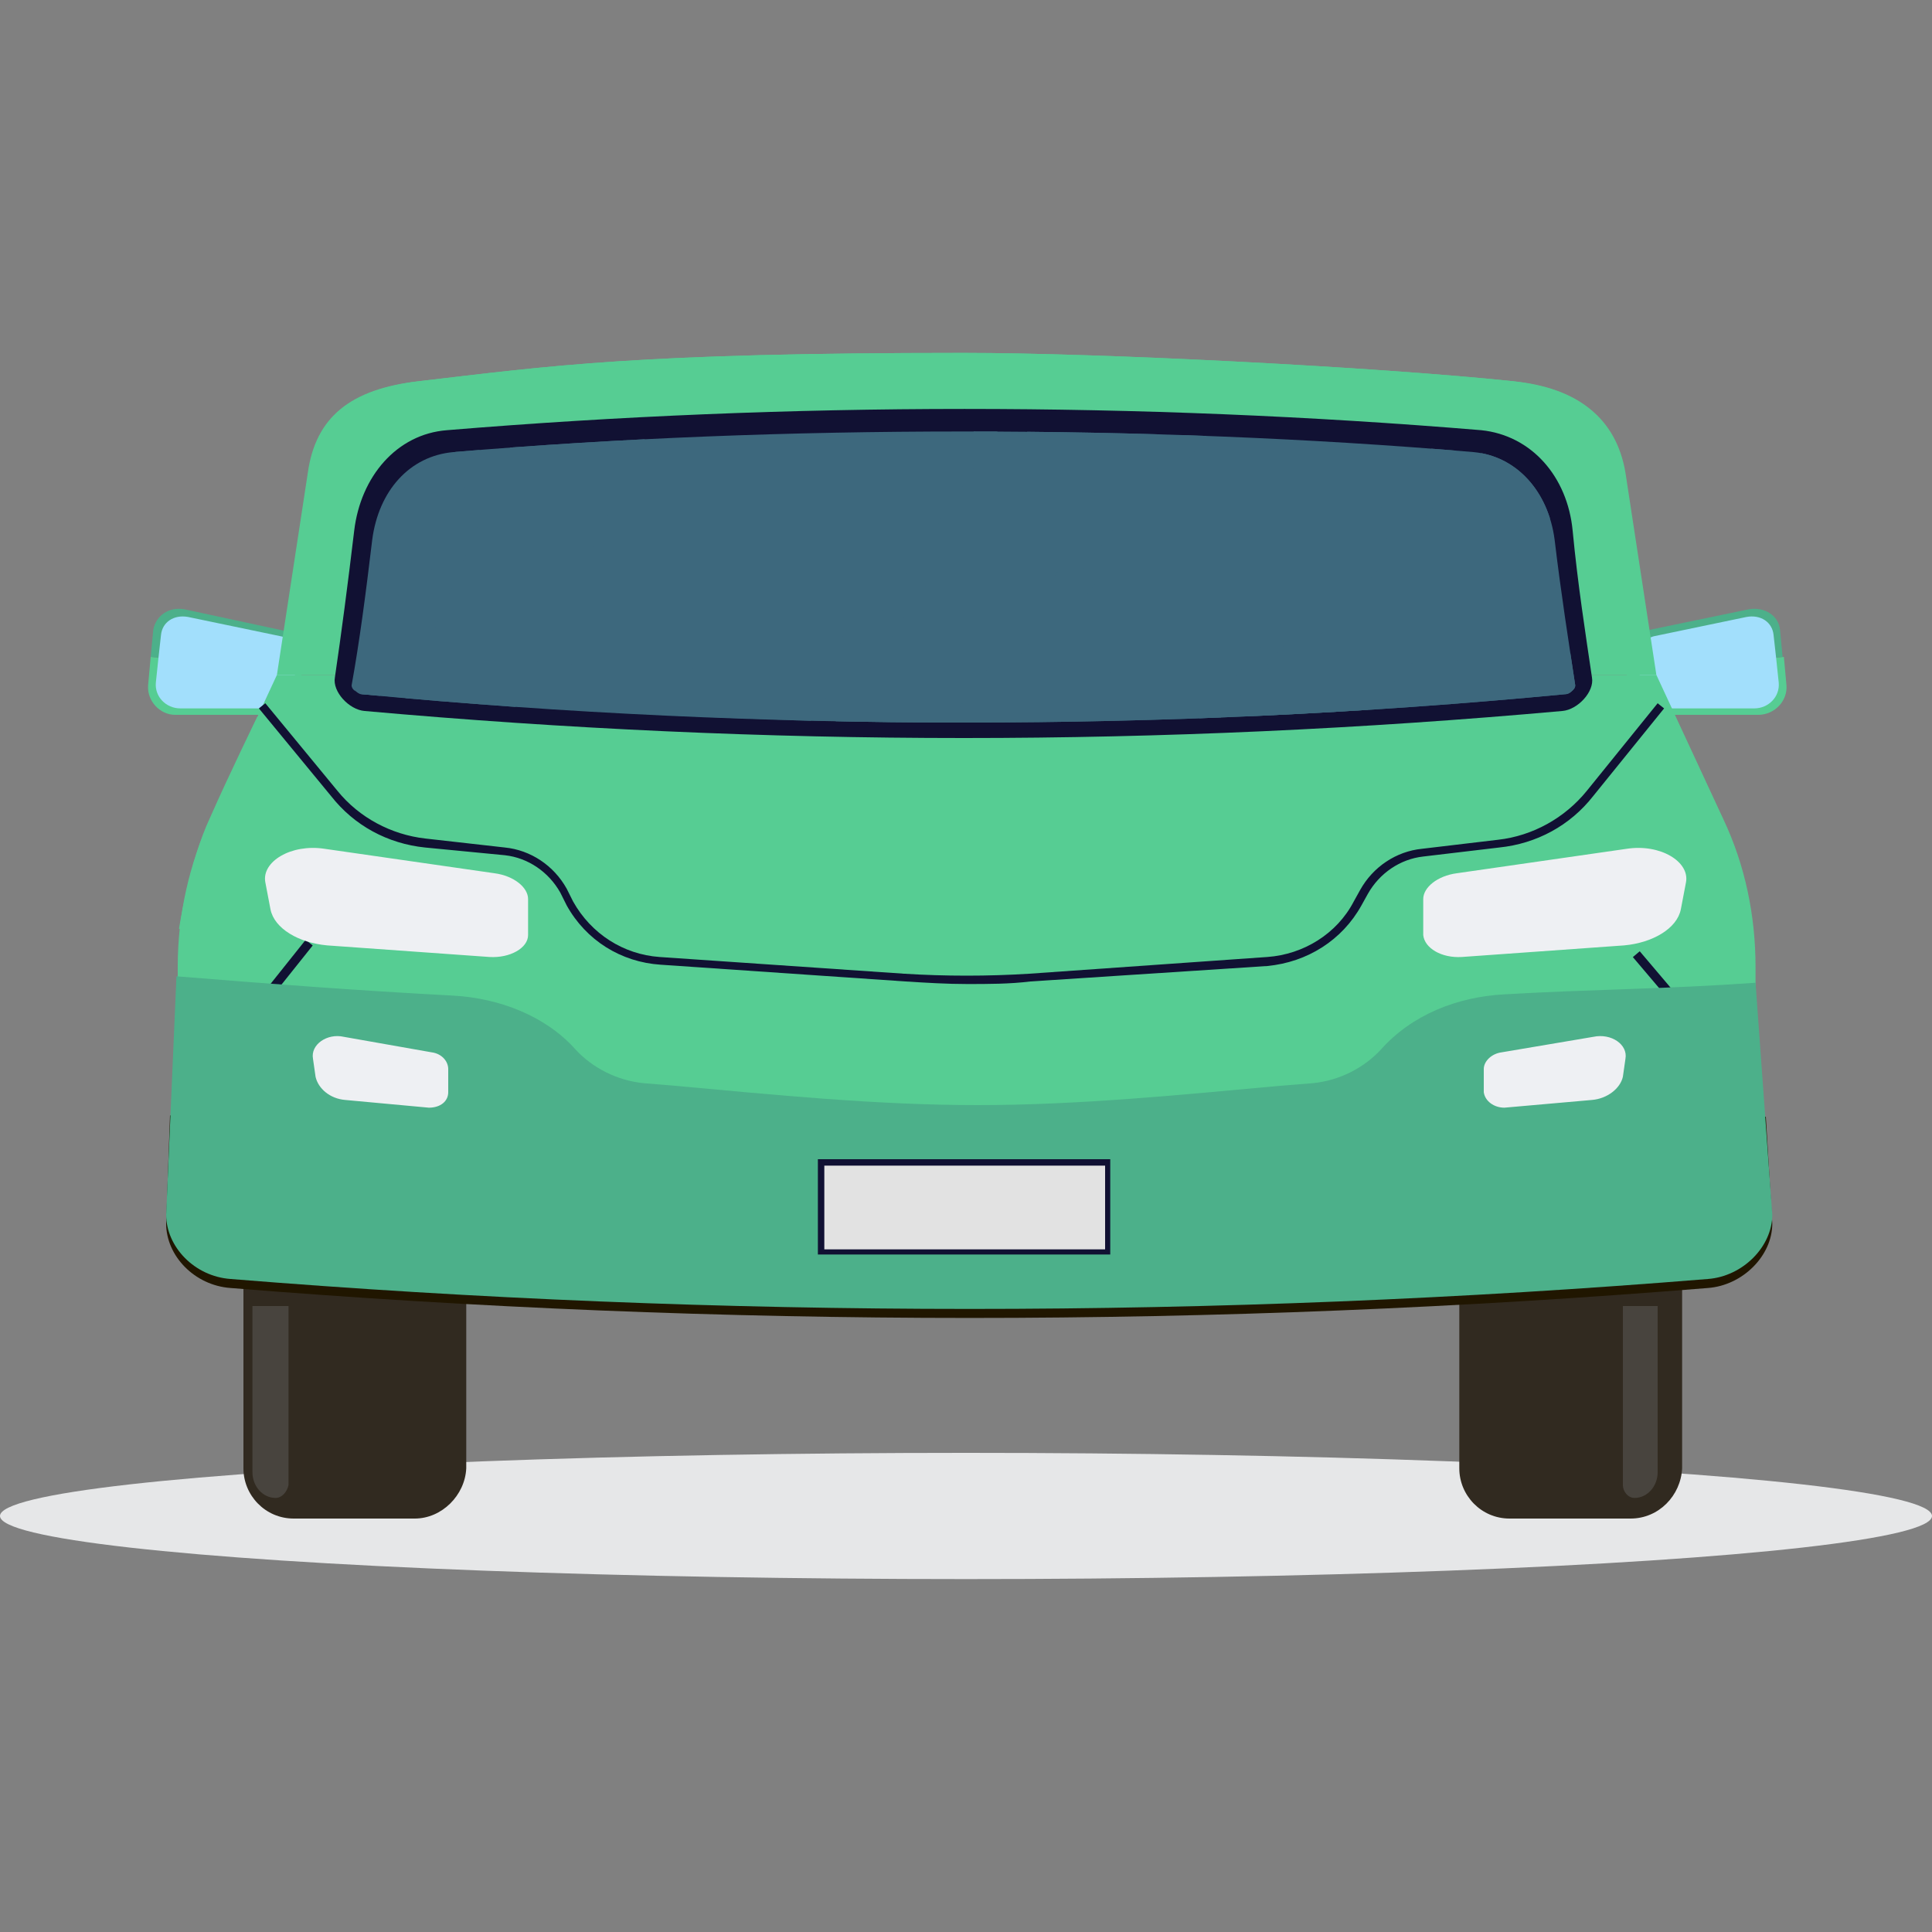 <?xml version="1.0" encoding="utf-8"?>
<!-- Generator: Adobe Illustrator 25.0.0, SVG Export Plug-In . SVG Version: 6.00 Build 0)  -->
<svg version="1.1" id="Layer_1" xmlns="http://www.w3.org/2000/svg" xmlns:xlink="http://www.w3.org/1999/xlink" x="0px" y="0px"
	 viewBox="0 0 150 150" style="enable-background:new 0 0 150 150;" xml:space="preserve">
<rect x="0" y="0" width="150" height="150" fill="#808080" stroke="none"/>
<style type="text/css">
	.st0{fill:#E6E7E8;}
	.st1{fill:#56CD93;}
	.st2{fill:#4CB08A;}
	.st3{fill:#A2DFFC;}
	.st4{fill:#312A20;}
	.st5{fill:#48443E;}
	.st6{fill:#111133;}
	.st7{fill:#3D687D;}
	.st8{clip-path:url(#SVGID_2_);fill:#3D687D;}
	.st9{clip-path:url(#SVGID_4_);fill:#3D687D;}
	.st10{clip-path:url(#SVGID_6_);fill:#3D687D;}
	.st11{clip-path:url(#SVGID_8_);}
	.st12{fill:#EEF0F3;}
	.st13{fill:#201600;}
	.st14{fill:#E2E2E2;}
</style>
<g>
	<ellipse class="st0" cx="75" cy="117.7" rx="75" ry="4.9"/>
	<g>
		<g>
			<path class="st1" d="M138.7,53.2c0.1,1.2-0.9,2.3-2.2,2.3h-10.2v-3.2l12.2-1.3L138.7,53.2z"/>
			<path class="st2" d="M127.6,49l8.2-1.7c1.2-0.2,2.3,0.5,2.4,1.6l0.2,2.1l-12.2,1.3v-1.5C126.3,50,126.9,49.2,127.6,49z"/>
			<path class="st3" d="M128.4,49.4l7.2-1.5c1.1-0.2,2,0.4,2.1,1.4l0.2,1.8l0.2,1.9c0.1,1.1-0.8,2-1.9,2h-8.9v-2.8V51
				C127.2,50.2,127.7,49.6,128.4,49.4z"/>
		</g>
		<g>
			<path class="st1" d="M11.5,53.2c-0.1,1.2,0.9,2.3,2.1,2.3h9.8v-3.2l-11.7-1.3L11.5,53.2z"/>
			<path class="st2" d="M22.2,49l-7.9-1.7c-1.2-0.2-2.2,0.5-2.4,1.6l-0.2,2.1l11.7,1.3v-1.5C23.5,50,22.9,49.2,22.2,49z"/>
			<path class="st3" d="M21.8,49.4l-7.2-1.5c-1.1-0.2-2,0.4-2.1,1.4l-0.2,1.8l-0.2,1.9c-0.1,1.1,0.8,2,1.9,2h8.9v-2.8v-1.3
				C22.9,50.2,22.4,49.5,21.8,49.4z"/>
		</g>
		<path class="st4" d="M32.2,117.9h-9.4c-2.2,0-3.9-1.8-3.9-3.9V96.1h17.3V114C36.1,116.1,34.3,117.9,32.2,117.9z"/>
		<path class="st5" d="M21.4,116.3c-1,0-1.8-0.9-1.8-2v-12.9h2.8v13.9C22.3,115.8,21.9,116.3,21.4,116.3z"/>
		<path class="st4" d="M126.6,117.9h-9.4c-2.2,0-3.9-1.8-3.9-3.9V96.1h17.3V114C130.5,116.1,128.8,117.9,126.6,117.9z"/>
		<path class="st5" d="M126.9,116.3c1,0,1.8-0.9,1.8-2v-12.9H126v13.9C126,115.8,126.4,116.3,126.9,116.3z"/>
		<path class="st1" d="M131.5,93.4l-56.6,6.8l-56.3-6.8c-2.7,0-4.8-2.3-4.8-5.2V75c0-4,0.9-7.9,2.5-11.4l5.2-11.2h107.1l5.2,11.2
			c1.7,3.6,2.5,7.5,2.5,11.5v13.2C136.3,91.1,134.1,93.4,131.5,93.4z"/>
		<g>
			
				<rect x="131" y="72.5" transform="matrix(0.763 -0.647 0.647 0.763 -20.086 103.748)" class="st6" width="0.7" height="13.5"/>
		</g>
		<g>
			
				<rect x="11.3" y="78.9" transform="matrix(0.624 -0.782 0.782 0.624 -54.754 44.772)" class="st6" width="15.6" height="0.7"/>
		</g>
		<path class="st1" d="M117.5,29.6c-10.5-1.1-31.9-2.2-42.7-2.2c-25.3,0-32,1-42.3,2.2c-5.3,0.6-8,2.8-8.6,7.1l-2.4,15.7h107.1
			l-2.4-15.7C125.5,32.5,122.5,30.1,117.5,29.6z"/>
		<path class="st1" d="M30.4,30.9c10.9-1.2,17.9-2.2,44.5-2.2c11.3,0,33.8,1.1,44.8,2.2c1.3,0.1,2.5,0.4,3.5,0.7
			c-1.4-1.1-3.3-1.7-5.7-2c-10.5-1.1-31.9-2.2-42.7-2.2c-25.3,0-32,1-42.3,2.2c-2.5,0.3-4.4,1-5.8,2C27.8,31.3,29,31,30.4,30.9z"/>
		<path class="st6" d="M115,33.4c-26.5-2.2-53.7-2.2-80.3,0c-3.9,0.3-6.7,3.6-7.2,7.8c-0.5,4.2-1,8-1.5,11.4
			c-0.2,1.1,1.1,2.5,2.3,2.6c31.3,2.8,61.8,2.8,93,0c1.2-0.1,2.5-1.5,2.3-2.6c-0.5-3.4-1.1-7.2-1.5-11.4
			C121.7,37,118.9,33.8,115,33.4z"/>
		<path class="st7" d="M74.9,56.1c-15.3,0-31-0.7-46.8-2.2c-0.3,0-0.5-0.3-0.6-0.3c-0.1-0.1-0.2-0.2-0.2-0.4
			c0.6-3.3,1.1-7.1,1.6-11.3c0.5-3.8,2.9-6.5,6.3-6.8c13-1.1,26.3-1.6,39.6-1.6s26.7,0.5,39.6,1.6c3.3,0.3,5.8,3,6.3,6.8
			c0.5,4.2,1.1,8,1.6,11.3c0,0.2-0.1,0.3-0.2,0.4c-0.1,0.1-0.3,0.3-0.6,0.3C105.8,55.4,90.2,56.1,74.9,56.1z"/>
		<path class="st1" d="M20,55.6c0,0,0.6,7.3,1.1,8c0.6,0.7-3.6,3.7-1.3,8.9c1.8,4.2-5.9-0.4-5.9-0.4s0.8-5.2,2.4-8.6
			C17.8,60.1,20,55.6,20,55.6z"/>
		<path class="st1" d="M130,55.6c0,0-0.6,7.3-1.1,8c-0.6,0.7,4.6,2.3,2.6,9.6c-1.2,4.4,4.6-1,4.6-1s-0.8-5.2-2.4-8.6
			C132.2,60.1,130,55.6,130,55.6z"/>
		<g>
			<g>
				<defs>
					<path id="SVGID_1_" d="M74.9,56.1c-15.3,0-31-0.7-46.8-2.2c-0.3,0-0.5-0.3-0.6-0.3c-0.1-0.1-0.2-0.2-0.2-0.4
						c0.6-3.3,1.1-7.1,1.6-11.3c0.5-3.8,2.9-6.5,6.3-6.8c13-1.1,26.3-1.6,39.6-1.6s26.7,0.5,39.6,1.6c3.3,0.3,5.8,3,6.3,6.8
						c0.5,4.2,1.1,8,1.6,11.3c0,0.2-0.1,0.3-0.2,0.4c-0.1,0.1-0.3,0.3-0.6,0.3C105.8,55.4,90.2,56.1,74.9,56.1z"/>
				</defs>
				<clipPath id="SVGID_2_">
					<use xlink:href="#SVGID_1_"  style="overflow:visible;"/>
				</clipPath>
				<path class="st8" d="M74.9,53.2c-12.3,0-24.8-0.4-37.3-1.3c-0.2,0-0.4-0.2-0.4-0.2c0,0-0.1-0.2-0.1-0.2c0.8-2,1.6-4.2,2.4-6.7
					c0.7-2.1,2.8-3.7,5.4-3.8c9.9-0.6,20-0.9,30-0.9s20.1,0.3,30,0.9c2.5,0.2,4.7,1.7,5.4,3.8c0.8,2.4,1.6,4.7,2.4,6.7
					c0,0.1,0,0.2-0.1,0.3c-0.1,0.1-0.2,0.2-0.4,0.2C99.6,52.7,87.1,53.2,74.9,53.2z"/>
			</g>
			<g>
				<defs>
					<path id="SVGID_3_" d="M74.9,56.1c-15.3,0-31-0.7-46.8-2.2c-0.3,0-0.5-0.3-0.6-0.3c-0.1-0.1-0.2-0.2-0.2-0.4
						c0.6-3.3,1.1-7.1,1.6-11.3c0.5-3.8,2.9-6.5,6.3-6.8c13-1.1,26.3-1.6,39.6-1.6s26.7,0.5,39.6,1.6c3.3,0.3,5.8,3,6.3,6.8
						c0.5,4.2,1.1,8,1.6,11.3c0,0.2-0.1,0.3-0.2,0.4c-0.1,0.1-0.3,0.3-0.6,0.3C105.8,55.4,90.2,56.1,74.9,56.1z"/>
				</defs>
				<clipPath id="SVGID_4_">
					<use xlink:href="#SVGID_3_"  style="overflow:visible;"/>
				</clipPath>
				<path class="st9" d="M111.2,54.3H39.3c-2.2,0-4.1-1.8-4.1-4.1c0-2.2,1.8-4.1,4.1-4.1h71.9c2.2,0,4.1,1.8,4.1,4.1
					C115.3,52.5,113.4,54.3,111.2,54.3z"/>
			</g>
			<g>
				<defs>
					<path id="SVGID_5_" d="M74.9,56.1c-15.3,0-31-0.7-46.8-2.2c-0.3,0-0.5-0.3-0.6-0.3c-0.1-0.1-0.2-0.2-0.2-0.4
						c0.6-3.3,1.1-7.1,1.6-11.3c0.5-3.8,2.9-6.5,6.3-6.8c13-1.1,26.3-1.6,39.6-1.6s26.7,0.5,39.6,1.6c3.3,0.3,5.8,3,6.3,6.8
						c0.5,4.2,1.1,8,1.6,11.3c0,0.2-0.1,0.3-0.2,0.4c-0.1,0.1-0.3,0.3-0.6,0.3C105.8,55.4,90.2,56.1,74.9,56.1z"/>
				</defs>
				<clipPath id="SVGID_6_">
					<use xlink:href="#SVGID_5_"  style="overflow:visible;"/>
				</clipPath>
				<path class="st10" d="M122,50.7c-15.9,1.1-31.6,1.6-47.1,1.6s-31.2-0.6-47.1-1.6c-0.1,0.9-0.3,1.7-0.4,2.5
					c0,0.2,0.1,0.3,0.2,0.4c0.1,0.1,0.3,0.3,0.6,0.3c15.8,1.4,31.5,2.2,46.8,2.2s31-0.7,46.8-2.2c0.2,0,0.4-0.2,0.6-0.3
					c0.1-0.1,0.2-0.3,0.2-0.4C122.2,52.4,122.1,51.6,122,50.7z"/>
			</g>
			<g>
				<defs>
					<path id="SVGID_7_" d="M74.9,56.1c-15.3,0-31-0.7-46.8-2.2c-0.3,0-0.5-0.3-0.6-0.3c-0.1-0.1-0.2-0.2-0.2-0.4
						c0.6-3.3,1.1-7.1,1.6-11.3c0.5-3.8,2.9-6.5,6.3-6.8c13-1.1,26.3-1.6,39.6-1.6s26.7,0.5,39.6,1.6c3.3,0.3,5.8,3,6.3,6.8
						c0.5,4.2,1.1,8,1.6,11.3c0,0.2-0.1,0.3-0.2,0.4c-0.1,0.1-0.3,0.3-0.6,0.3C105.8,55.4,90.2,56.1,74.9,56.1z"/>
				</defs>
				<clipPath id="SVGID_8_">
					<use xlink:href="#SVGID_7_"  style="overflow:visible;"/>
				</clipPath>
				<g class="st11">
					<polygon class="st7" points="96.4,65.4 88.2,65.4 122.9,26.3 133.6,26.3 					"/>
					<polygon class="st7" points="86.3,65.4 84.8,65.4 118.5,26.3 120.5,26.3 					"/>
					<polygon class="st7" points="66.4,66.1 58.2,66.1 83.8,27.4 94.4,27.4 					"/>
					<polygon class="st7" points="56.4,66.1 54.8,66.1 79.5,27.4 81.4,27.4 					"/>
					<polygon class="st7" points="34.6,66.1 26.5,66.1 42.7,27.4 53.3,27.4 					"/>
					<polygon class="st7" points="24.6,66.1 23.1,66.1 38.4,27.4 40.3,27.4 					"/>
					<polygon class="st7" points="69.5,66.1 68,66.1 96.5,27.4 98.5,27.4 					"/>
				</g>
			</g>
		</g>
		<path class="st12" d="M38,74.3l-12.6-0.9c-2.2-0.2-4.1-1.3-4.4-2.8l-0.4-2.1c-0.3-1.6,2-3,4.6-2.6l13.2,1.9c1.5,0.2,2.6,1.1,2.6,2
			v2.8C41,73.6,39.6,74.4,38,74.3z"/>
		<path class="st12" d="M113.5,74.3l12.6-0.9c2.2-0.2,4.1-1.3,4.4-2.8l0.4-2.1c0.3-1.6-2-3-4.6-2.6l-13.2,1.9
			c-1.5,0.2-2.6,1.1-2.6,2v2.8C110.6,73.6,111.9,74.4,113.5,74.3z"/>
		<g>
			<path class="st13" d="M116.8,88.1c-3.7,0.2-7.2,1.6-9.6,4.3c-1.3,1.4-3.2,2.4-5.3,2.6l-2.5,0.2c-7.7,0.7-15.6,1.5-23.5,1.5
				c-7.9,0-15.8-0.8-23.5-1.5L50,95c-2.1-0.2-4-1.2-5.3-2.6c-2.3-2.6-5.9-4-9.5-4.2c-7.5-0.4-14.5-0.9-22-1.6L12.9,95
				c0,2.5,2.2,4.8,5,5c38.2,3.1,76.6,3.1,114.7,0c2.7-0.2,5-2.5,5-5l-0.5-8.3C130.1,87.3,123.7,87.7,116.8,88.1z"/>
			<path class="st2" d="M116.8,77.2c-3.7,0.2-7.2,1.6-9.6,4.3c-1.3,1.4-3.2,2.4-5.3,2.6l-2.5,0.2c-7.7,0.7-15.6,1.5-23.5,1.5
				c-7.9,0-15.8-0.8-23.5-1.5L50,84.1c-2.1-0.2-4-1.2-5.3-2.6c-2.3-2.6-5.9-4-9.5-4.2c-7.5-0.4-14.1-0.9-21.5-1.5l-0.8,18.5
				c0,2.5,2.2,4.8,5,5c38.2,3.1,76.6,3.1,114.7,0c2.7-0.2,5-2.5,5-5l-1.3-18C129.3,76.8,123.7,76.8,116.8,77.2z"/>
		</g>
		<path class="st12" d="M116.8,86l6.8-0.6c1.2-0.1,2.2-0.9,2.4-1.8l0.2-1.4c0.2-1.1-1.1-2-2.5-1.7l-7.1,1.2
			c-0.8,0.1-1.4,0.7-1.4,1.3v1.8C115.3,85.5,116,86,116.8,86z"/>
		<path class="st12" d="M33.3,86l-6.5-0.6c-1.2-0.1-2.1-0.9-2.3-1.8l-0.2-1.4c-0.2-1.1,1.1-2,2.4-1.7l6.8,1.2
			c0.8,0.1,1.3,0.7,1.3,1.3v1.8C34.8,85.5,34.2,86,33.3,86z"/>
		<g>
			<path class="st6" d="M75.1,76.4c-1.6,0-3.2-0.1-4.8-0.2l-19-1.3c-3.1-0.2-5.8-1.9-7.3-4.6l-0.5-1c-0.9-1.6-2.5-2.7-4.3-2.9
				L33,65.8c-2.9-0.3-5.5-1.7-7.3-4L20.1,55l0.5-0.4l5.6,6.8c1.7,2.1,4.2,3.4,6.8,3.7l6.2,0.7c2,0.2,3.8,1.4,4.8,3.2l0.5,1
				c1.4,2.5,3.9,4.1,6.7,4.3l19,1.3c3.2,0.2,6.5,0.2,9.7,0l18.5-1.3c2.8-0.2,5.4-1.8,6.7-4.3l0.5-0.9c1-1.8,2.8-3,4.8-3.2l5.9-0.7
				c2.7-0.3,5.2-1.7,6.9-3.8l5.5-6.8l0.5,0.4l-5.5,6.8c-1.8,2.3-4.4,3.7-7.3,4l-5.9,0.7c-1.8,0.2-3.4,1.3-4.3,2.9l-0.5,0.9
				c-1.5,2.7-4.2,4.4-7.3,4.7L80,76.2C78.4,76.4,76.7,76.4,75.1,76.4z"/>
		</g>
		<g>
			<rect x="63.7" y="90.2" class="st14" width="22.3" height="7"/>
			<path class="st6" d="M86.2,97.4H63.5V90h22.7V97.4z M64,97h21.8v-6.5H64V97z"/>
		</g>
	</g>
</g>
</svg>
